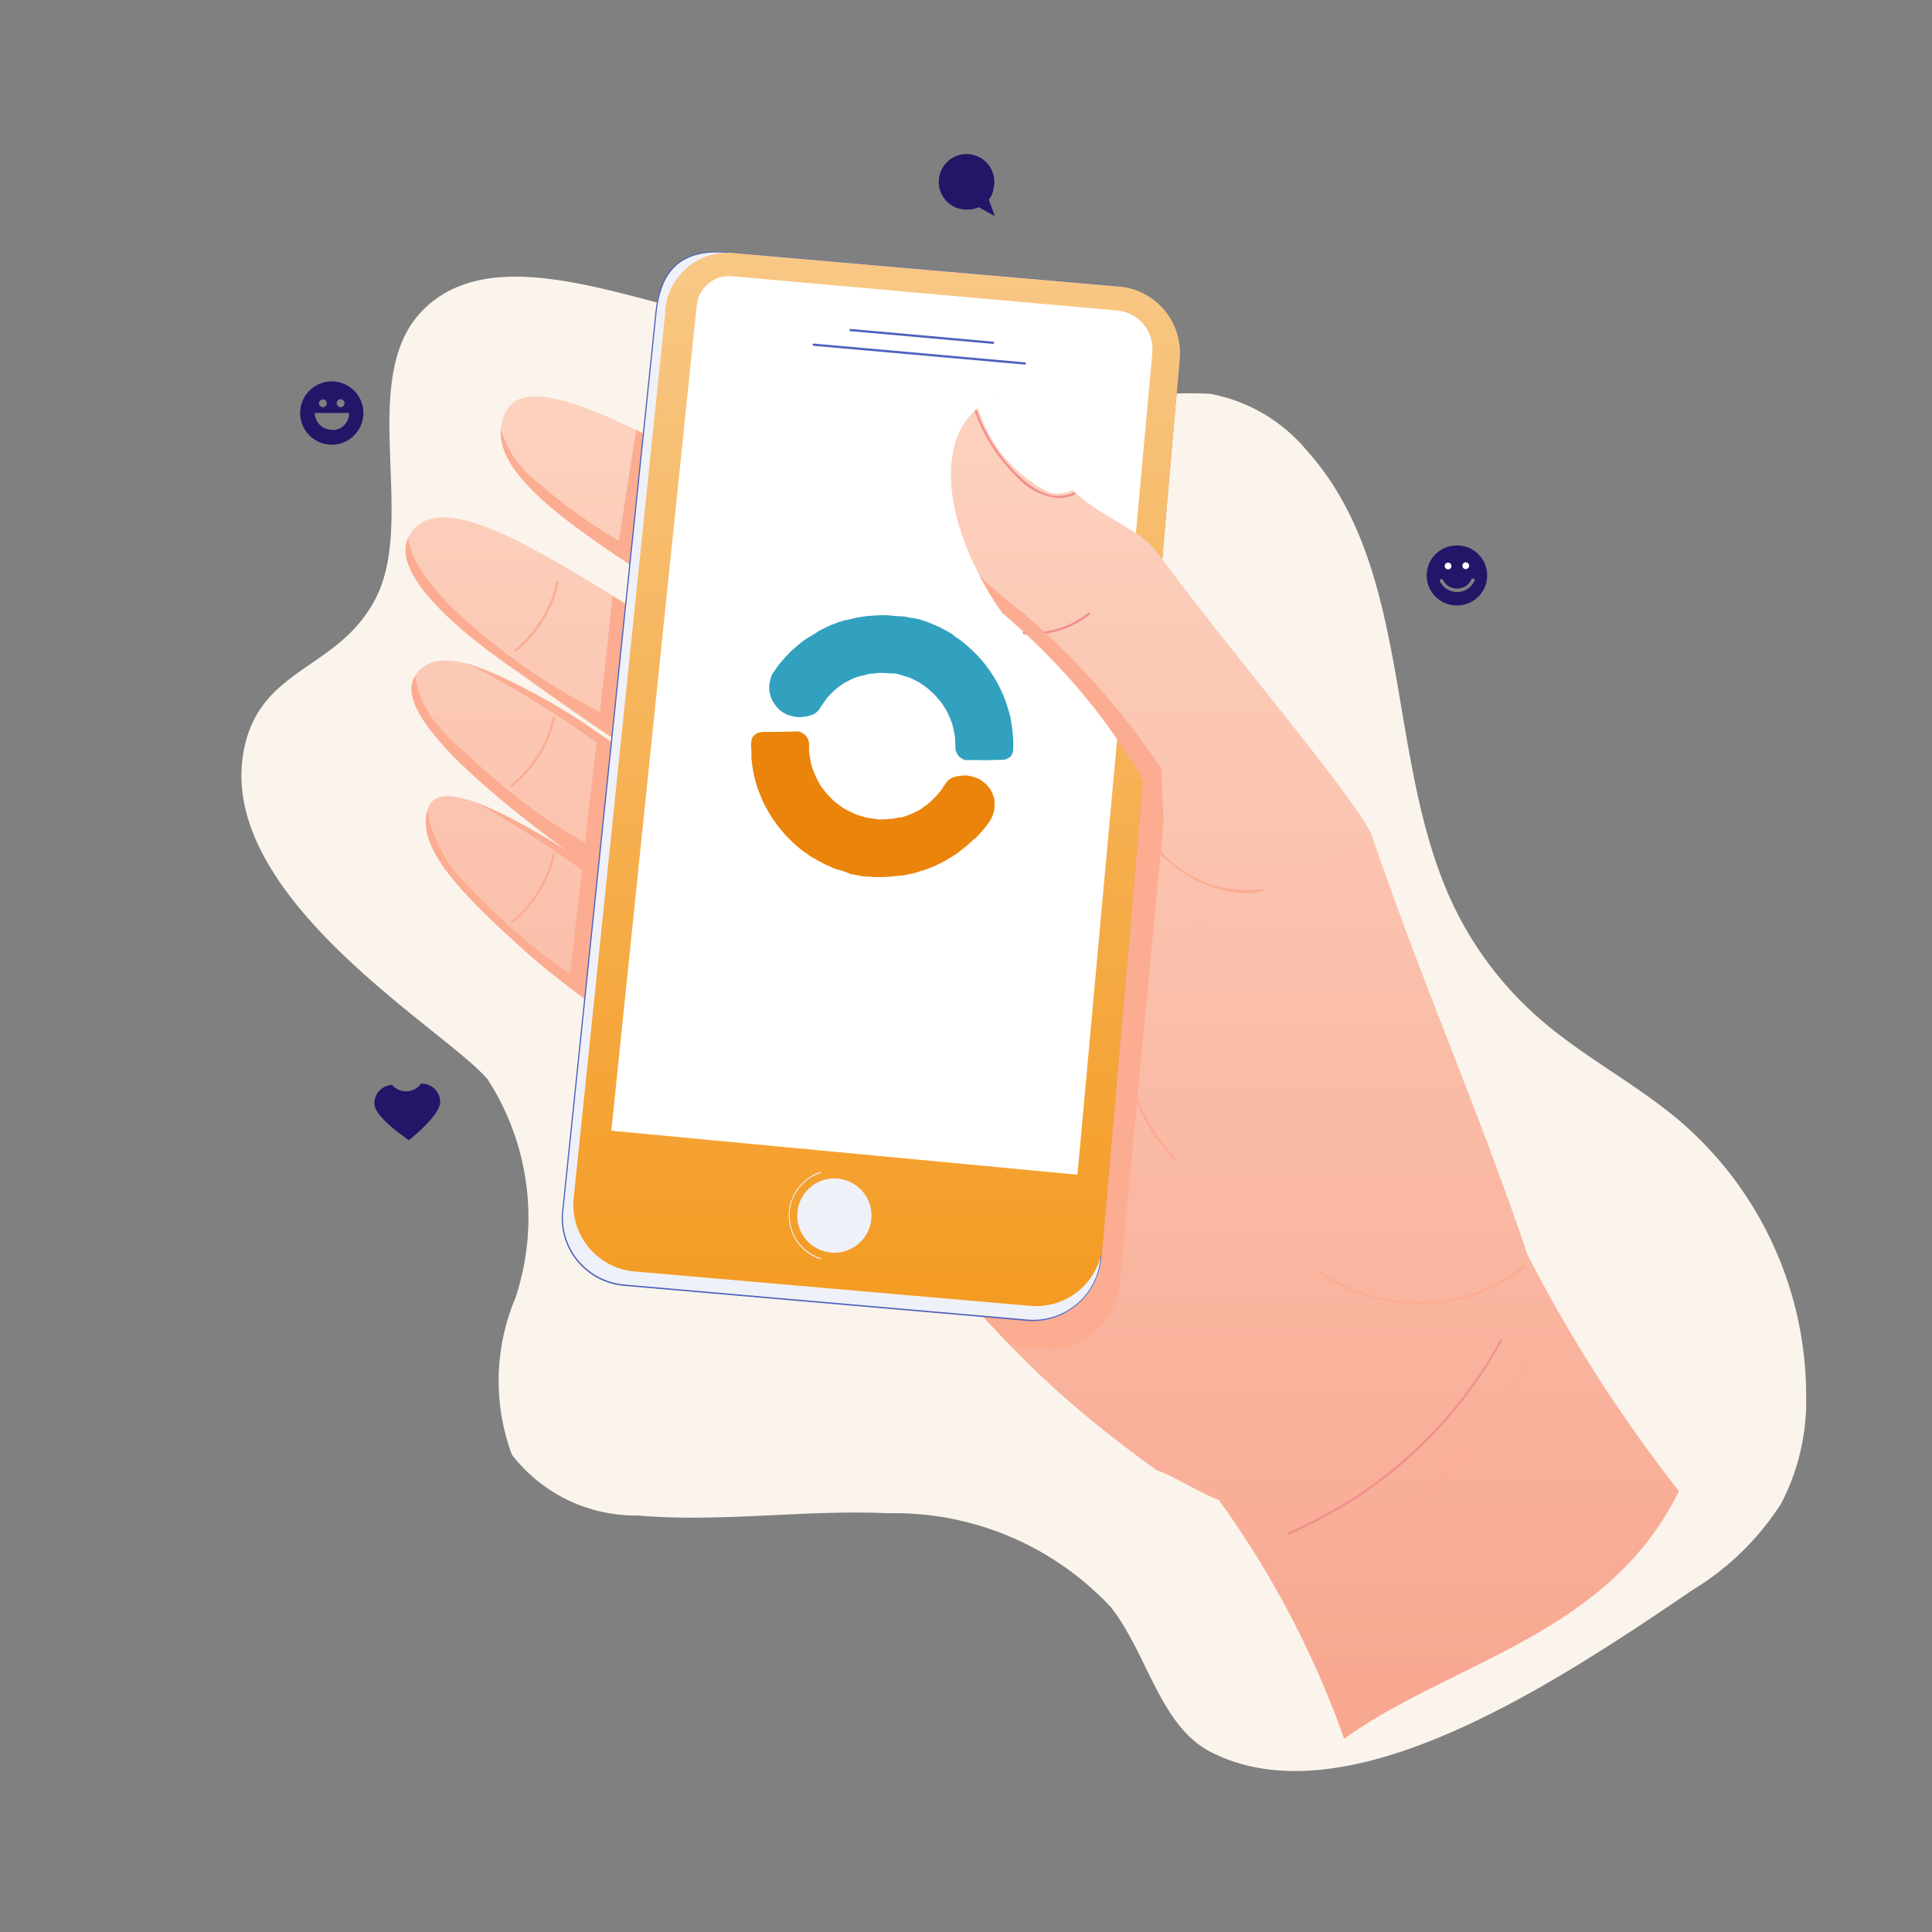<svg width="200" height="200" fill="none" xmlns="http://www.w3.org/2000/svg">
    <rect width="100%" height="100%" fill="#808080" stroke="none"/>
    <path d="M25.13 78.342c1.341-9.366 9.883-8.766 13.783-16.441 4.217-8.284-1.95-22.75 4.783-29.709 8.967-9.266 28.1 2.634 39.742 1.792 6.583-.475 12.225 5.092 18.642 6.625a39.71 39.71 0 0 0 13.791.834 36.947 36.947 0 0 1 9.459-.667 17.062 17.062 0 0 1 9.925 5.833c11.225 12.45 8.017 32.225 15.3 47.325a36.396 36.396 0 0 0 8.808 11.508c4.625 4.042 10.217 6.859 14.859 10.884a37.501 37.501 0 0 1 12.75 28.183 22.916 22.916 0 0 1-2.601 11.159 28.333 28.333 0 0 1-9.166 8.933c-14.684 10-35.833 23.9-49.833 16.783-5.284-2.683-6.584-10.192-10.367-15a30.64 30.64 0 0 0-23.117-9.733c-8.617-.392-17.267.975-25.833.233a16.179 16.179 0 0 1-13.067-6.3 22.043 22.043 0 0 1 .358-16.192 26.33 26.33 0 0 0-2.858-22.641c-4.067-4.95-27.5-18.442-25.358-33.409z" fill="#FAF4EC"/>
    <path d="M61.896 60.72c14.292 8.674 23.692 16.608 24.075 16.008a61.325 61.325 0 0 0-19.592-17.5C58.046 53.653 49.421 47.86 52.454 42.46c2.884-5.125 18.067 4.875 29.025 10a80.528 80.528 0 0 1 43.884 38.167l16.625-4.217c5.216 15.384 10.933 28.109 16.141 43.492a152.816 152.816 0 0 0 15.667 24.458c-7.267 14.9-23.617 17.692-34.65 25.633a98.027 98.027 0 0 0-12.992-24.741c-1.758-.567-4.666-2.5-6.425-3.059-16.975-12.233-19.025-18.549-32.025-30.933a246.324 246.324 0 0 1-32.591-22.125c-8.05-7.167-12.1-11.617-10.767-15.517 2.025-5.95 25 12 28.833 14.6-14.708-9.908-33.266-22.966-30.241-28.183 4.3-7.4 25.833 12.242 33.125 14.308a266.956 266.956 0 0 1-22.5-14.8c-4.567-3.091-13.334-9.791-11.292-13.908 2.492-5.05 11.317.083 19.625 5.083z" fill="url(#a)"/>
    <path d="m62.696 105.004 2.8-26.733c-1.45-.959-2.134-1.425-3.634-2.4l-3 26.275c1.3.991 2.175 1.675 3.834 2.858zM61.93 75.344c1.417.992 2.117 1.467 3.617 2.5l1.45-13.883c-1.417-.908-2.042-1.317-3.575-2.258L61.93 75.344zM63.83 57.47c1.109.758 1.417 1.032 2.542 1.782l1.042.7 1.459-13.916c-1.525-.775-1.584-.834-3.017-1.517l-2.025 12.95zM81.505 52.444c-3.575-1.667-7.6-3.842-11.5-5.834L68.538 60.72a56.77 56.77 0 0 1 17.459 16.058c-.325.508-7.117-5.108-17.867-12.108l-1.442 13.916a82.891 82.891 0 0 0 9.4 5.734 44.465 44.465 0 0 1-9.441-5.317l-2.784 26.817a211.412 211.412 0 0 0 23.867 15.417c8.242 7.85 10.892 12.05 16.925 18.075l4.308.466a7.662 7.662 0 0 0 6.984-7.267l4.766-50.1a84.624 84.624 0 0 0-39.208-29.966z" fill="#FCAC91"/>
    <path d="M133.396 158.785a.092.092 0 0 1-.05-.037.1.1 0 0 1-.021-.06c0-.021.008-.041.021-.059a.096.096 0 0 1 .05-.036 45.457 45.457 0 0 0 21.925-19.892.119.119 0 0 1 .033-.022.099.099 0 0 1 .038-.007.1.1 0 0 1 .039.007.119.119 0 0 1 .033.022c.009.01.016.021.021.033a.096.096 0 0 1 0 .076.115.115 0 0 1-.021.033 45.65 45.65 0 0 1-22.026 20l-.042-.058z" fill="#F28F8F"/>
    <path d="M134.83 162.862a.098.098 0 0 1-.071-.03.096.096 0 0 1-.03-.07c0-.026.011-.052.03-.071a.098.098 0 0 1 .071-.03 46.192 46.192 0 0 0 12.899-8.333 58.38 58.38 0 0 0 10.417-13.824.094.094 0 0 1 .07-.03.1.1 0 0 1 .039.007.104.104 0 0 1 .062.093.1.1 0 0 1-.008.038.093.093 0 0 1-.021.033 58.589 58.589 0 0 1-10.459 13.875 46.425 46.425 0 0 1-12.958 8.334l-.041.008zM146.945 135.043a19.029 19.029 0 0 1-10.375-3.25.117.117 0 0 1-.025-.128.114.114 0 0 1 .025-.039.124.124 0 0 1 .084-.034.117.117 0 0 1 .083.034 18.261 18.261 0 0 0 13.267 2.934 17.384 17.384 0 0 0 7.75-3.617.118.118 0 0 1 .166.017.117.117 0 0 1-.016.167 17.62 17.62 0 0 1-7.858 3.666 16.963 16.963 0 0 1-3.101.25zM121.622 120.019a.119.119 0 0 1-.083 0 18.192 18.192 0 0 1-5-15.309.114.114 0 0 1 .116-.116c.031 0 .061.012.083.034a.115.115 0 0 1 .034.082 17.933 17.933 0 0 0 .707 8.141 17.937 17.937 0 0 0 4.243 6.985c.011.011.02.023.026.037a.125.125 0 0 1 .009.046.113.113 0 0 1-.009.045.127.127 0 0 1-.026.039.124.124 0 0 1-.048.019.114.114 0 0 1-.052-.003zM53.322 67.47a.117.117 0 0 1-.076-.208 12.408 12.408 0 0 0 4.35-7 .117.117 0 0 1 .047-.086.115.115 0 0 1 .14 0c.014.01.025.024.033.039a.114.114 0 0 1 .006.097 12.634 12.634 0 0 1-4.425 7.133.116.116 0 0 1-.075.025zM52.97 81.469a.119.119 0 0 1-.05-.01.117.117 0 0 1-.04-.032.116.116 0 0 1 0-.166 12.4 12.4 0 0 0 4.35-7 .117.117 0 0 1 .225.05 12.642 12.642 0 0 1-4.426 7.133.116.116 0 0 1-.058.025zM52.97 95.596a.12.12 0 0 1-.09-.042.117.117 0 0 1 0-.167 12.399 12.399 0 0 0 4.35-7 .117.117 0 0 1 .133-.07.117.117 0 0 1 .09.12 12.642 12.642 0 0 1-4.424 7.134.115.115 0 0 1-.058.025z" fill="#FCAC91"/>
    <path d="M120.212 79.495a81.467 81.467 0 0 0-14.067-15.834 53.017 53.017 0 0 1-4.741-4.066 34.733 34.733 0 0 0 2.366 3.874 64.996 64.996 0 0 1 16.667 21.25l-.225-5.224z" fill="#F28F8F"/>
    <path d="m64.389 57.913.192-1.617a57.57 57.57 0 0 1-8.784-6.242 10.943 10.943 0 0 1-3.958-5.617c-.325 4.392 5.883 8.992 12.55 13.476zM55.095 99.104c1.025.916 2.667 2.216 4.692 3.741.125-.7 0-.666.108-1.366a69.614 69.614 0 0 1-11.5-9.834 14.384 14.384 0 0 1-4.167-7.758c-1.025 3.833 3.026 8.234 10.867 15.217z" fill="#FCAC91"/>
    <path d="M53.587 69.512c1.2.833 4.842 3.416 8.942 6.25l.191-1.742a65.114 65.114 0 0 1-14.941-10.2c-5.784-5.3-5.484-8.225-5.484-8.225-2.041 4.125 6.726 10.825 11.292 13.917zM62.354 77.313l.116-1.05a58.708 58.708 0 0 0-14-7.55 103.886 103.886 0 0 1 13.884 8.6z" fill="#FBAC91"/>
    <path d="M61.264 90.788v-3.142a60.227 60.227 0 0 1-11.475-8.25c-3.474-3.158-6.191-5.191-6.808-9.45l-.058.092c-2.075 3.567 5.966 10.833 15.966 18.208a55.76 55.76 0 0 0-9.441-5.108 135.254 135.254 0 0 1 11.816 7.65z" fill="#FCAC91"/>
    <path d="m64.507 133.05 42.008 3.65a7.04 7.04 0 0 0 6.785-3.896 7.017 7.017 0 0 0 .715-2.654l8.067-92.733a7.035 7.035 0 0 0-6.234-7.742l-40.466-3.517c-5.525-.483-7.067 2.5-7.5 6.425l-9.6 92.625a6.97 6.97 0 0 0 3.575 7.024c.82.447 1.72.725 2.65.818z" fill="#EFF1F9"/>
    <path d="M107.08 136.752h-.583l-42.008-3.65a7.1 7.1 0 0 1-4.868-2.7 6.999 6.999 0 0 1-1.408-5.234l9.609-92.591c.341-3.334 1.508-7.009 7.5-6.475l40.466 3.516a7.098 7.098 0 0 1 6.292 7.808l-8.066 92.734a7.134 7.134 0 0 1-6.934 6.592zm-42.575-3.792 42.008 3.65a6.985 6.985 0 0 0 7.417-6.5l8.067-92.733a6.981 6.981 0 0 0-6.183-7.684l-40.467-3.516c-5.925-.517-7.067 3.133-7.4 6.375l-9.609 92.6a6.89 6.89 0 0 0 1.384 5.15 6.99 6.99 0 0 0 4.791 2.658h-.008z" fill="#4E62BD"/>
    <path d="m65.497 131.602 41.308 3.592a6.924 6.924 0 0 0 7.359-6.458l7.949-91.434a6.923 6.923 0 0 0-6.133-7.633l-39.791-3.458a6.5 6.5 0 0 0-7.342 6.341l-9.442 91.292a6.936 6.936 0 0 0 6.092 7.758z" fill="url(#b)"/>
    <path d="m115.639 32.144-39.85-3.55a3.384 3.384 0 0 0-3.666 3.017l-8.842 85.442 48.258 4.549 7.75-85.1a4.017 4.017 0 0 0-3.65-4.358z" fill="#fff"/>
    <path d="M86.996 129.629a3.842 3.842 0 1 0-1.244-7.583 3.842 3.842 0 0 0 1.244 7.583z" fill="#EFF1F9"/>
    <path d="M84.987 130.368a4.738 4.738 0 0 1-3.338-4.529 4.742 4.742 0 0 1 3.338-4.529v.108a4.626 4.626 0 0 0 0 8.833v.117z" fill="#EFF1F9"/>
    <path d="M102.798 35.6 88.04 34.283a.117.117 0 0 1 0-.233l14.758 1.317c.031 0 .061.012.083.034a.12.12 0 0 1 .034.082.12.12 0 0 1-.034.083.118.118 0 0 1-.083.034zM106.09 37.742l-21.85-1.941a.117.117 0 0 1 0-.234l21.85 1.942a.116.116 0 0 1 .116.117.116.116 0 0 1-.116.117z" fill="#4E62BD"/>
    <path d="M141.98 86.383c-1.867-4.033-15-19.4-22.258-29.283-1.667-2.275-5.55-3.4-8.675-6.35a43.51 43.51 0 0 1-7.742-9.758c-7.275 2.941-5.791 13.583.467 22.45 15.833 13.833 20.433 27.675 19.167 33.616" fill="url(#c)"/>
    <path d="M109.546 51.549a6.341 6.341 0 0 1-4.167-2.067 17.75 17.75 0 0 1-4.459-6.858.117.117 0 1 1 .226-.067 17.494 17.494 0 0 0 4.391 6.758c2.05 1.917 3.892 2.45 5.634 1.667a.115.115 0 0 1 .14.061.12.12 0 0 1 .008.081.118.118 0 0 1-.049.067c-.541.247-1.13.369-1.724.358z" fill="#F28F8F"/>
    <path d="M128.706 92.481a13.451 13.451 0 0 1-9.1-4.633.118.118 0 0 1 .167-.166 11.98 11.98 0 0 0 10.833 4.358.115.115 0 0 1 .098.005.126.126 0 0 1 .059.078.142.142 0 0 1 0 .05.121.121 0 0 1-.058.078.123.123 0 0 1-.049.014 9.613 9.613 0 0 1-1.95.216z" fill="#FCAC91"/>
    <path d="M106.931 65.693c-.32 0-.64-.017-.959-.05a.117.117 0 0 1-.117-.117.117.117 0 0 1 .117-.117 9.277 9.277 0 0 0 4.109-.516 9.172 9.172 0 0 0 2.566-1.458.12.12 0 0 1 .167.017c.02.024.03.055.026.086a.115.115 0 0 1-.043.08 9.347 9.347 0 0 1-2.633 1.492 9.456 9.456 0 0 1-3.233.583z" fill="#F28F8F"/>
    <path d="M101.237 42.217a14.433 14.433 0 0 0 7.35 8.75 3.66 3.66 0 0 0 2.459-.217 81.512 81.512 0 0 1-7.742-9.758 5 5 0 0 0-2.067 1.225z" fill="#fff"/>
    <path d="M120.204 79.491a81.434 81.434 0 0 0-14.067-15.833 53.017 53.017 0 0 1-4.741-4.067 34.741 34.741 0 0 0 2.367 3.875 64.993 64.993 0 0 1 16.666 21.25l-.225-5.225z" fill="#FBAC91"/>
    <path d="M43.58 112.176a1.891 1.891 0 0 1-1.464.797 1.897 1.897 0 0 1-1.528-.663 1.905 1.905 0 0 0-1.825 1.983c.066 1.434 3.567 3.734 3.567 3.734s3.333-2.592 3.233-4.026a1.909 1.909 0 0 0-1.983-1.825zM102.979 22.376l-.617-1.708c.274-.339.444-.75.492-1.183a2.873 2.873 0 0 0-2.835-3.534 2.875 2.875 0 0 0-.266 5.734 3.122 3.122 0 0 0 1.567-.234l1.659.925zM34.287 39.486a3.274 3.274 0 1 0 .117 6.547 3.274 3.274 0 0 0-.117-6.547zm.967 1.85a.408.408 0 1 1-.4.417.409.409 0 0 1 .4-.425v.008zm-1.842 0a.409.409 0 1 1-.4.417.408.408 0 0 1 .4-.383v-.034zm.975 3.15a1.766 1.766 0 0 1-1.809-1.733h3.55a1.707 1.707 0 0 1-1.741 1.767v-.034zM150.764 56.47a3.1 3.1 0 1 0 .058 6.2h.059a3.1 3.1 0 1 0-.059-6.2h-.058zm.058 4.808a1.957 1.957 0 0 1-1.758-1.092.168.168 0 0 1-.016-.066.173.173 0 0 1 .165-.184.175.175 0 0 1 .167.1 1.619 1.619 0 0 0 1.475.892 1.583 1.583 0 0 0 1.459-.941.17.17 0 0 1 .095-.096.173.173 0 0 1 .191.038.173.173 0 0 1 .038.191 1.928 1.928 0 0 1-1.775 1.158h-.041zm-.933-2.917a.233.233 0 1 0 0 .467.233.233 0 0 0 0-.467zm1.85-.033a.237.237 0 0 0-.169.071.238.238 0 0 0 .083.383.232.232 0 0 0 .252-.054.231.231 0 0 0 .067-.167.237.237 0 0 0-.018-.09.239.239 0 0 0-.131-.128.243.243 0 0 0-.093-.015h.009zm-1.842 0a.234.234 0 0 0-.165.398.234.234 0 0 0 .33 0 .236.236 0 0 0 0-.33.234.234 0 0 0-.165-.068zm1.842 0a.237.237 0 0 0-.169.071.238.238 0 0 0 .083.383.232.232 0 0 0 .252-.054.231.231 0 0 0 .067-.167.237.237 0 0 0-.018-.09.239.239 0 0 0-.131-.128.243.243 0 0 0-.093-.015h.009zm-1.842 0a.234.234 0 0 0-.165.398.234.234 0 0 0 .33 0 .236.236 0 0 0 0-.33.234.234 0 0 0-.165-.068zm1.842 0a.237.237 0 0 0-.169.071.238.238 0 0 0 .083.383.232.232 0 0 0 .252-.054.231.231 0 0 0 .067-.167.237.237 0 0 0-.018-.09.239.239 0 0 0-.131-.128.243.243 0 0 0-.093-.015h.009z" fill="#221669"/>
    <path d="M149.898 58.244a.346.346 0 0 0-.318.223.343.343 0 0 0 .082.377.349.349 0 0 0 .594-.25.35.35 0 0 0-.35-.35h-.008zM151.728 58.212a.35.35 0 1 0 .111.684.349.349 0 0 0 .242-.372.35.35 0 0 0-.353-.313z" fill="#fff"/>
    <path d="M90.822 90.793h-.367l-.492-.05c-.113.01-.227.01-.341 0a6.821 6.821 0 0 1-.775-.116c-.217-.059-.442-.084-.667-.125a.39.39 0 0 1-.1 0l-.483-.217-.408-.142-.317-.1h-.133l-.417-.158-.267-.117-.525-.233c-.175-.083-.275-.142-.416-.217-.142-.075-.234-.108-.342-.175l-.217-.125-.225-.158a.091.091 0 0 1-.075 0c-.158-.092-.316-.183-.466-.292-.15-.108-.217-.175-.342-.25l-.267-.175-.258-.2c-.084-.066-.233-.183-.342-.283l-.275-.25c-.092-.083-.133-.117-.2-.175l-.433-.425-.292-.292-.242-.275-.2-.233-.341-.417a9.017 9.017 0 0 1-.392-.533c-.133-.192-.183-.25-.266-.383l-.275-.434a6.299 6.299 0 0 1-.209-.366l-.317-.584c-.1-.191-.158-.325-.233-.491a15.091 15.091 0 0 1-.267-.659c-.083-.216-.116-.291-.175-.441-.058-.15-.075-.25-.116-.375l-.125-.409-.05-.175c0-.15-.075-.308-.108-.458-.034-.15-.1-.45-.134-.683-.033-.234-.05-.309-.067-.459-.016-.15-.05-.433-.075-.658v-.217c0-.325 0-.641-.041-.958a3.82 3.82 0 0 1 .05-.658.967.967 0 0 1 .275-.542c.117-.104.253-.186.4-.242a2.55 2.55 0 0 1 .958-.1h.833l2.217-.05a.834.834 0 0 1 .5.125c.092.059.2.109.292.175.072.061.137.131.191.209.2.256.303.575.292.9a5.331 5.331 0 0 0 0 .533c0 .25.05.508.092.758.041.25.067.392.108.584.04.183.09.364.15.541a12.015 12.015 0 0 0 .533 1.233c.092.184.192.342.3.526.093.148.196.29.309.425l.317.408c.077.094.16.183.25.267l.391.4.192.175.291.233.467.342c.159.116.308.183.467.275l.208.116.25.117.217.1.341.158c.071.03.143.055.217.075l.167.05.508.15c.148.039.299.07.45.092l.417.058c.357.066.72.094 1.083.084.229-.01.457-.032.683-.067h.217l.367-.067.45-.083h.15l.525-.167.283-.108.317-.133.233-.109c.183-.1.375-.183.55-.291.118-.078.232-.161.342-.25l.258-.175.375-.3.209-.184.316-.316.209-.225c.066-.075.158-.184.233-.275l.275-.342c.083-.108.2-.342.325-.492.104-.166.224-.323.358-.466.16-.133.34-.237.534-.309.18-.068.367-.112.558-.133.275-.045.554-.065.833-.058.096.006.191.023.283.05.165.021.327.06.484.116.141.075.3.109.45.167.07.032.137.071.2.117l.3.216c.119.094.233.194.341.3.092.09.175.188.25.292.161.208.29.438.384.683.075.2.133.407.175.617.019.227.019.456 0 .683a2.355 2.355 0 0 1-.067.509c-.045.179-.103.354-.175.525a3.03 3.03 0 0 1-.4.675l-.508.658c-.084.108-.175.2-.267.3l-.225.25-.325.342-.258.175-.225.216-.342.317-.175.15-.192.15-.433.342-.408.308a3.374 3.374 0 0 1-.292.175l-.175.117-.217.125-.175.108-.241.158-.117.059c-.2.075-.367.216-.575.275a1.971 1.971 0 0 0-.283.15l-.4.166-.342.125c-.21.1-.431.178-.658.234-.125 0-.25.083-.375.125l-.383.108-.3.075-.6.125-.342.075h-.133l-.834.075-.833.075-.85.008z" fill="#EB840B"/>
    <path d="M101.681 78.685h-1.617a.683.683 0 0 1-.433-.125c-.075-.058-.175-.1-.25-.158a1.224 1.224 0 0 1-.217-.233 2.595 2.595 0 0 1-.166-.309c-.066-.14-.1-.294-.1-.45v-.066a6.998 6.998 0 0 0-.042-.967c0-.25-.075-.5-.125-.742-.05-.241-.075-.341-.117-.525a4.198 4.198 0 0 0-.158-.483c-.092-.233-.184-.467-.284-.683a5.587 5.587 0 0 0-.291-.542 10.506 10.506 0 0 0-.417-.642 6.232 6.232 0 0 0-.433-.525 6.411 6.411 0 0 0-.467-.491l-.491-.442a3.508 3.508 0 0 0-.534-.392 3.278 3.278 0 0 1-.341-.25l-.1-.041-.475-.25a4.495 4.495 0 0 0-.425-.2c-.167-.067-.342-.109-.509-.167l-.383-.125-.233-.058a2.025 2.025 0 0 0-.534-.109h-.341c-.3 0-.609-.05-.9-.05-.292 0-.509 0-.759.05l-.617.059-.191.058-.533.133h-.075l-.392.125h-.05l-.417.175-.4.2-.342.175-.216.134-.325.216-.15.109-.317.25c-.1.083-.15.133-.216.2l-.342.341c-.109.117-.234.242-.342.375-.108.134-.183.25-.275.384l-.208.291c-.125.184-.234.367-.367.542-.133.175-.191.192-.275.292a1.199 1.199 0 0 1-.383.216c-.14.059-.285.101-.433.125-.129.036-.26.06-.392.075a2.81 2.81 0 0 1-1.175-.025l-.475-.125a1.423 1.423 0 0 1-.25-.108c-.167-.092-.342-.183-.5-.292a2.069 2.069 0 0 1-.275-.25 2.293 2.293 0 0 1-.258-.275 5.764 5.764 0 0 1-.376-.558 3.27 3.27 0 0 1-.191-.433 1.2 1.2 0 0 1-.05-.184 2.818 2.818 0 0 1-.092-1.033c.029-.231.076-.46.142-.683.081-.289.22-.558.408-.792.134-.158.234-.342.342-.492l.216-.275c.134-.158.259-.316.4-.466l.45-.484c.159-.158.3-.316.467-.458l.434-.375.466-.392c.075-.058.159-.116.234-.175l.308-.216.466-.267.175-.117.209-.116.183-.125.225-.15c.043-.025.088-.047.133-.067l.45-.225.642-.317.133-.041.342-.125.325-.134.25-.083.417-.117h.075l.466-.116h.059c.216-.059.425-.117.642-.159a13.277 13.277 0 0 1 1.716-.208c.308-.017.725-.05 1.092-.042.367.009.591 0 .883.067h.125l.834.058c.063-.004.127-.004.191 0l.834.159a.568.568 0 0 1 .124 0l.475.108h.092l.542.175.291.1.4.15.267.117.667.283c.092 0 .175.1.258.142l.342.183.242.125.391.225.175.117.133.133.417.292.259.175.258.2.341.283.342.308.308.284.292.291.25.259.233.25.292.341.192.234.341.45c.117.158.2.291.3.441.1.15.25.375.367.567.117.192.275.475.4.717.125.241.275.558.4.833.125.275.217.517.317.775s.15.458.225.683c.075.225.15.492.216.734.067.241.092.408.125.616.034.209.1.55.134.834.088.674.125 1.353.108 2.033a1.49 1.49 0 0 1-.108.608.831.831 0 0 1-.359.425l-.275.125a.591.591 0 0 1-.208.059l-2.242.066-.016-.025z" fill="#32A1BF"/>
    <defs>
        <linearGradient id="a" x1="107.882" y1="41.04" x2="107.882" y2="179.994" gradientUnits="userSpaceOnUse">
            <stop stop-color="#FCD2BF"/>
            <stop offset="1" stop-color="#F8A68F"/>
        </linearGradient>
        <linearGradient id="b" x1="90.752" y1="26.156" x2="90.752" y2="135.208" gradientUnits="userSpaceOnUse">
            <stop stop-color="#F8C886"/>
            <stop offset="1" stop-color="#F49B22"/>
        </linearGradient>
        <linearGradient id="c" x1="120.209" y1="40.992" x2="120.209" y2="97.058" gradientUnits="userSpaceOnUse">
            <stop stop-color="#FCD2BF"/>
            <stop offset="1" stop-color="#FAC0AC"/>
        </linearGradient>
    </defs>
</svg>

